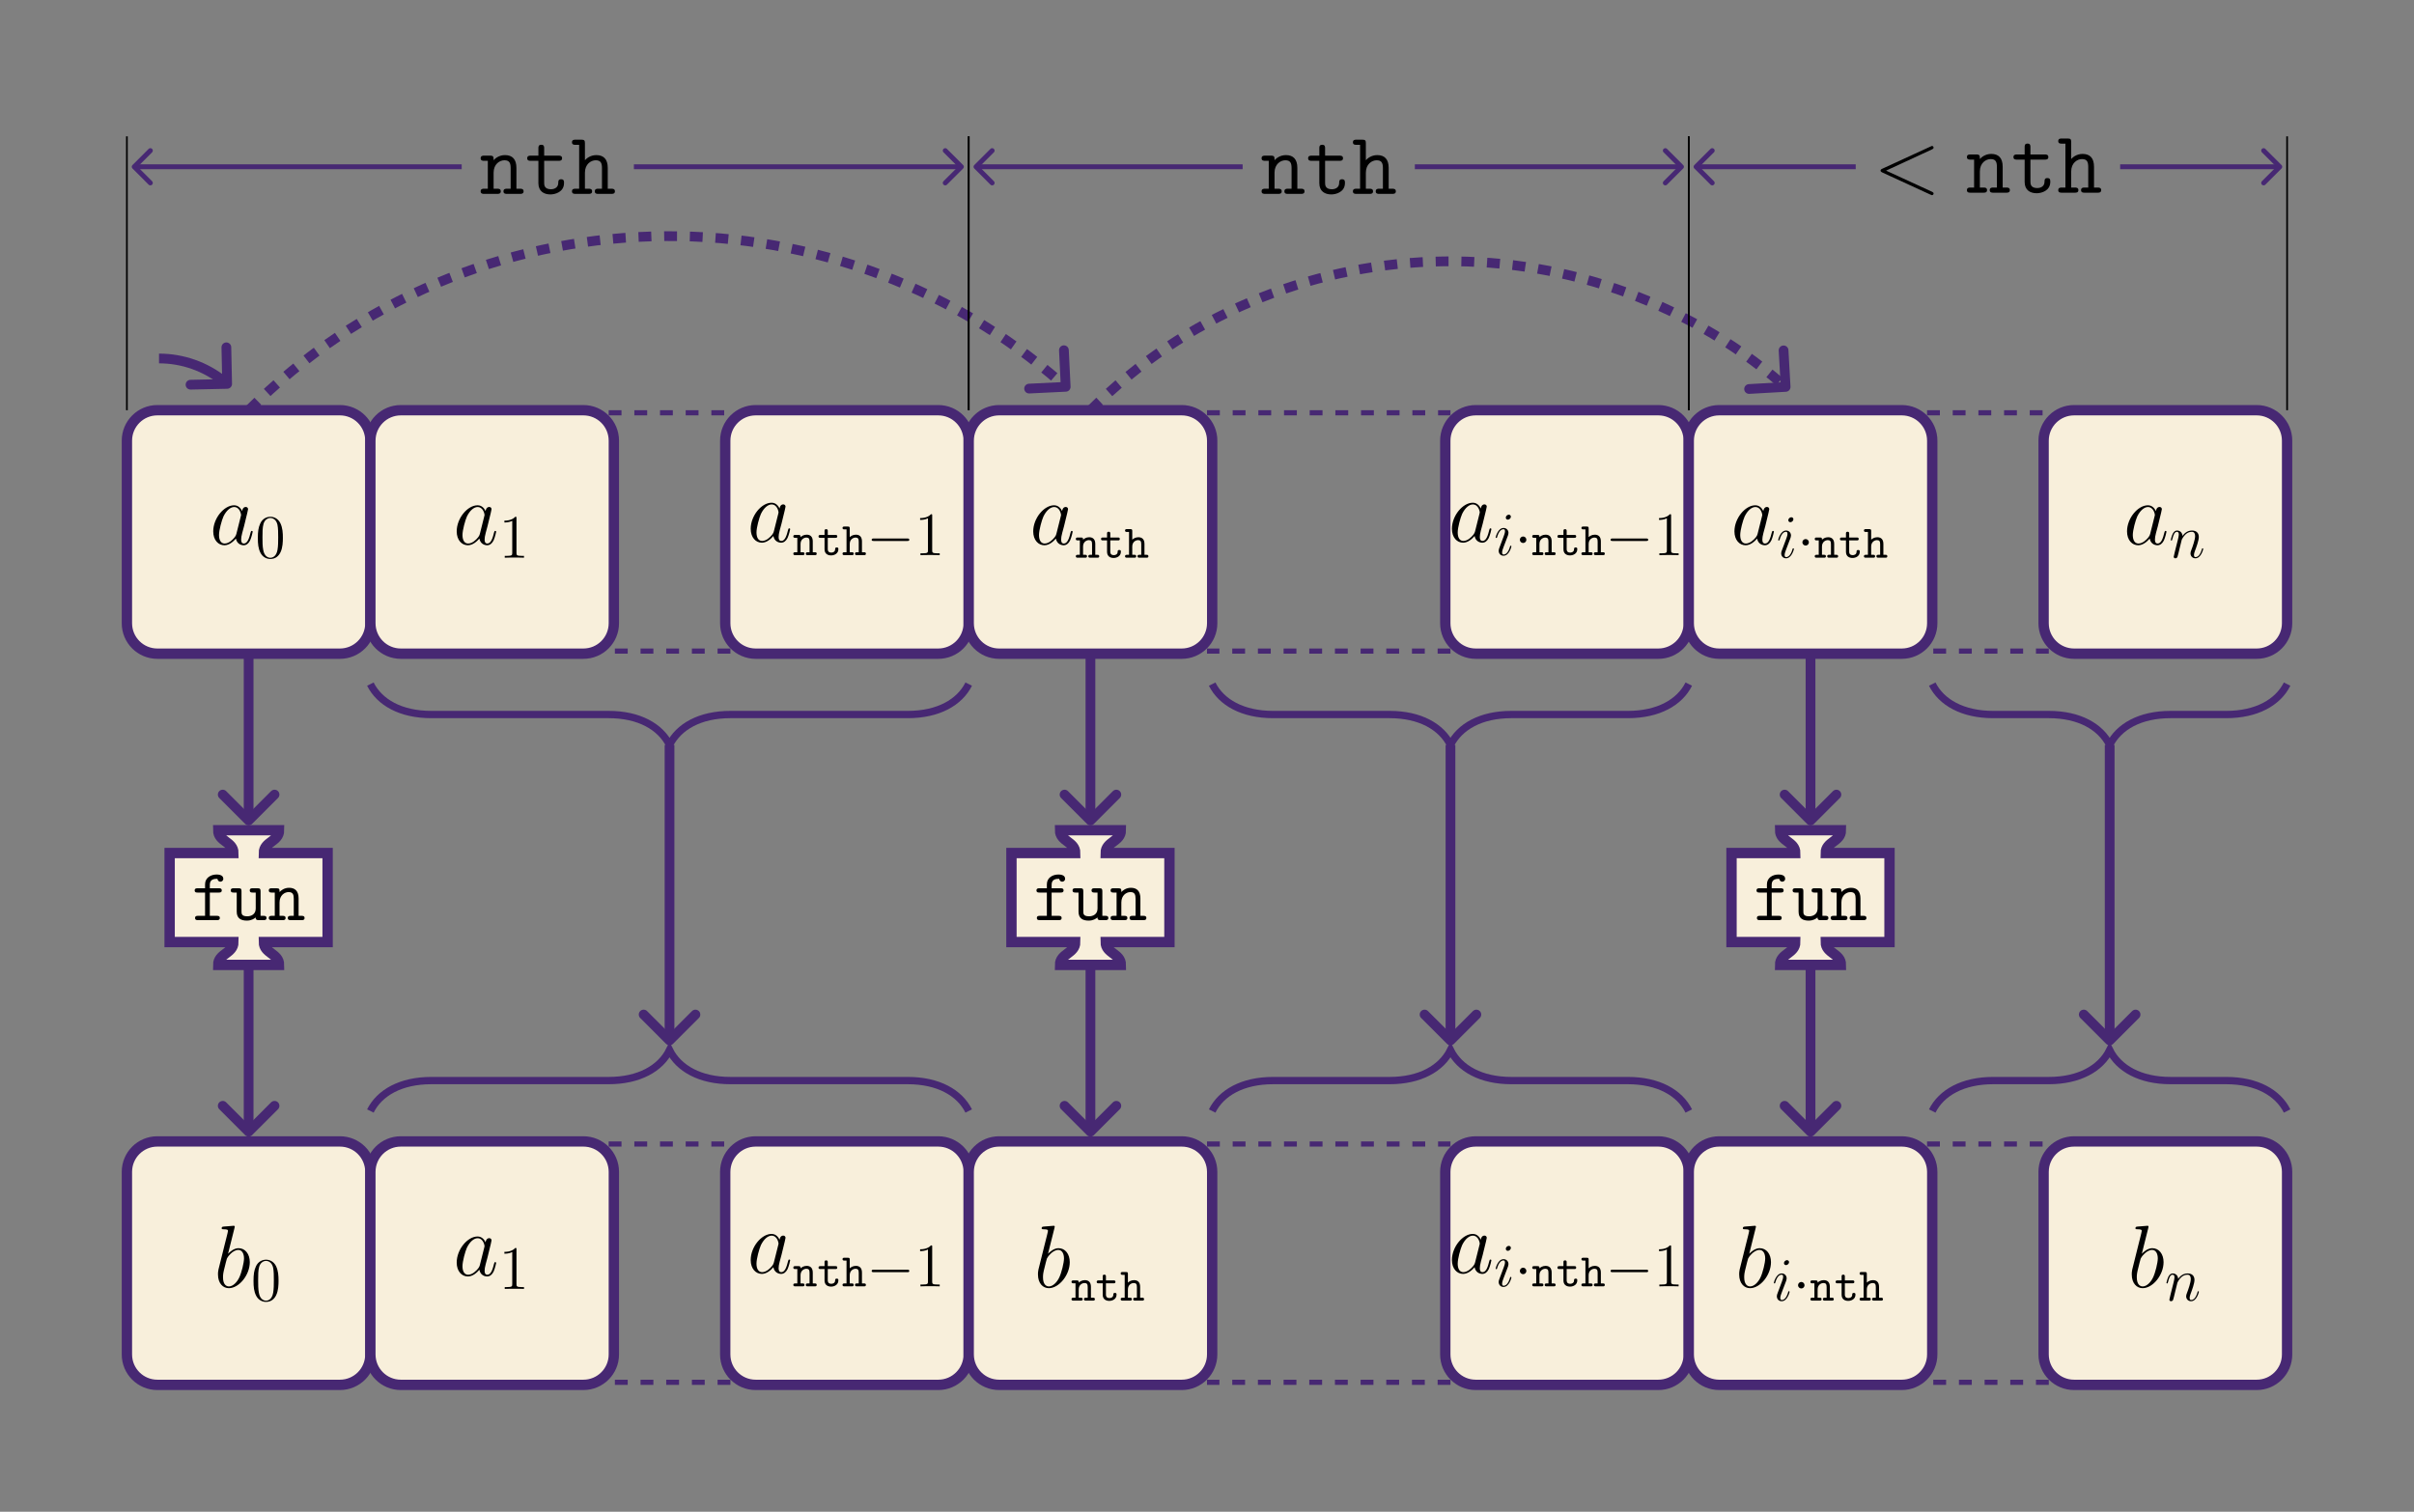 <?xml version="1.0" encoding="UTF-8"?>
<svg xmlns="http://www.w3.org/2000/svg" xmlns:xlink="http://www.w3.org/1999/xlink" width="562.11" height="352.052" viewBox="0 0 562.11 352.052">
<rect x="0" y="0" width="562.11" height="352.052" fill="#808080" stroke="none"/>
<defs>
<g>
<g id="glyph-0-0">
<path d="M 6.219 -2.453 C 6.109 -2.109 6.109 -2.062 5.828 -1.672 C 5.375 -1.094 4.469 -0.203 3.484 -0.203 C 2.641 -0.203 2.172 -0.969 2.172 -2.188 C 2.172 -3.328 2.812 -5.641 3.203 -6.5 C 3.906 -7.953 4.875 -8.703 5.688 -8.703 C 7.047 -8.703 7.312 -7 7.312 -6.844 C 7.312 -6.812 7.25 -6.547 7.234 -6.5 Z M 7.547 -7.75 C 7.312 -8.281 6.75 -9.109 5.688 -9.109 C 3.344 -9.109 0.828 -6.094 0.828 -3.031 C 0.828 -0.984 2.031 0.203 3.422 0.203 C 4.562 0.203 5.531 -0.688 6.109 -1.359 C 6.328 -0.141 7.297 0.203 7.906 0.203 C 8.531 0.203 9.031 -0.172 9.406 -0.906 C 9.734 -1.609 10.016 -2.875 10.016 -2.953 C 10.016 -3.062 9.938 -3.141 9.812 -3.141 C 9.625 -3.141 9.609 -3.031 9.516 -2.734 C 9.219 -1.516 8.812 -0.203 7.969 -0.203 C 7.375 -0.203 7.328 -0.75 7.328 -1.156 C 7.328 -1.625 7.391 -1.859 7.578 -2.672 C 7.719 -3.188 7.828 -3.641 8 -4.234 C 8.766 -7.328 8.938 -8.078 8.938 -8.203 C 8.938 -8.484 8.719 -8.719 8.406 -8.719 C 7.75 -8.719 7.578 -8 7.547 -7.75 Z M 7.547 -7.75 "/>
</g>
<g id="glyph-0-1">
<path d="M 4.766 -13.812 C 4.797 -13.906 4.828 -14.031 4.828 -14.125 C 4.828 -14.328 4.625 -14.328 4.578 -14.328 C 4.562 -14.328 3.828 -14.281 3.453 -14.234 C 3.094 -14.219 2.781 -14.172 2.422 -14.156 C 1.922 -14.109 1.781 -14.094 1.781 -13.719 C 1.781 -13.516 1.984 -13.516 2.188 -13.516 C 3.25 -13.516 3.25 -13.328 3.25 -13.109 C 3.25 -12.969 3.078 -12.375 3 -12 L 2.5 -10.016 C 2.297 -9.188 1.109 -4.5 1.031 -4.125 C 0.922 -3.609 0.922 -3.266 0.922 -3 C 0.922 -0.891 2.109 0.203 3.453 0.203 C 5.844 0.203 8.328 -2.875 8.328 -5.859 C 8.328 -7.766 7.25 -9.109 5.703 -9.109 C 4.625 -9.109 3.656 -8.219 3.266 -7.812 Z M 3.469 -0.203 C 2.812 -0.203 2.094 -0.703 2.094 -2.312 C 2.094 -3 2.141 -3.391 2.516 -4.828 C 2.578 -5.109 2.906 -6.422 3 -6.688 C 3.031 -6.859 4.25 -8.703 5.656 -8.703 C 6.562 -8.703 6.984 -7.781 6.984 -6.719 C 6.984 -5.719 6.406 -3.391 5.891 -2.312 C 5.375 -1.203 4.422 -0.203 3.469 -0.203 Z M 3.469 -0.203 "/>
</g>
<g id="glyph-0-2">
<path d="M 13.609 -10.062 C 13.984 -10.219 14.031 -10.375 14.031 -10.5 C 14.031 -10.719 13.859 -10.891 13.641 -10.891 C 13.594 -10.891 13.578 -10.859 13.281 -10.734 L 2.109 -5.594 C 1.734 -5.438 1.688 -5.281 1.688 -5.172 C 1.688 -5.016 1.719 -4.891 2.109 -4.703 L 13.281 0.438 C 13.547 0.562 13.594 0.578 13.641 0.578 C 13.859 0.578 14.031 0.406 14.031 0.188 C 14.031 0.062 13.984 -0.078 13.609 -0.25 L 2.969 -5.141 Z M 13.609 -10.062 "/>
</g>
<g id="glyph-1-0">
<path d="M 6.422 -4.594 C 6.422 -5.781 6.359 -6.938 5.844 -8.031 C 5.25 -9.219 4.219 -9.531 3.516 -9.531 C 2.688 -9.531 1.656 -9.125 1.141 -7.938 C 0.734 -7.031 0.594 -6.141 0.594 -4.594 C 0.594 -3.203 0.688 -2.156 1.203 -1.141 C 1.766 -0.047 2.75 0.297 3.5 0.297 C 4.75 0.297 5.469 -0.438 5.875 -1.281 C 6.391 -2.359 6.422 -3.766 6.422 -4.594 Z M 3.5 0.016 C 3.047 0.016 2.109 -0.25 1.844 -1.812 C 1.672 -2.672 1.672 -3.766 1.672 -4.766 C 1.672 -5.938 1.672 -7 1.906 -7.844 C 2.156 -8.812 2.891 -9.25 3.5 -9.25 C 4.047 -9.25 4.875 -8.922 5.156 -7.688 C 5.328 -6.875 5.328 -5.734 5.328 -4.766 C 5.328 -3.797 5.328 -2.719 5.172 -1.844 C 4.906 -0.266 4 0.016 3.5 0.016 Z M 3.5 0.016 "/>
</g>
<g id="glyph-1-1">
<path d="M 4.125 -9.188 C 4.125 -9.531 4.125 -9.531 3.844 -9.531 C 3.5 -9.156 2.781 -8.625 1.312 -8.625 L 1.312 -8.203 C 1.641 -8.203 2.359 -8.203 3.141 -8.578 L 3.141 -1.109 C 3.141 -0.594 3.094 -0.422 1.844 -0.422 L 1.391 -0.422 L 1.391 0 C 1.781 -0.031 3.172 -0.031 3.641 -0.031 C 4.109 -0.031 5.5 -0.031 5.875 0 L 5.875 -0.422 L 5.438 -0.422 C 4.172 -0.422 4.125 -0.594 4.125 -1.109 Z M 4.125 -9.188 "/>
</g>
<g id="glyph-2-0">
<path d="M 1.812 -4.188 C 1.812 -4.531 1.812 -4.703 1.375 -4.703 L 0.578 -4.703 C 0.406 -4.703 0.125 -4.703 0.125 -4.359 C 0.125 -4.031 0.422 -4.031 0.562 -4.031 L 1.062 -4.031 L 1.062 -0.672 L 0.578 -0.672 C 0.406 -0.672 0.125 -0.672 0.125 -0.328 C 0.125 0 0.422 0 0.562 0 L 2.297 0 C 2.453 0 2.734 0 2.734 -0.328 C 2.734 -0.672 2.469 -0.672 2.297 -0.672 L 1.812 -0.672 L 1.812 -2.594 C 1.812 -3.688 2.625 -4.094 3.172 -4.094 C 3.75 -4.094 3.906 -3.797 3.906 -3.141 L 3.906 -0.672 L 3.484 -0.672 C 3.297 -0.672 3.031 -0.672 3.031 -0.328 C 3.031 0 3.328 0 3.484 0 L 5.141 0 C 5.297 0 5.578 0 5.578 -0.328 C 5.578 -0.672 5.312 -0.672 5.141 -0.672 L 4.656 -0.672 L 4.656 -3.203 C 4.656 -4.297 4.094 -4.766 3.234 -4.766 C 2.516 -4.766 2.016 -4.391 1.812 -4.188 Z M 1.812 -4.188 "/>
</g>
<g id="glyph-2-1">
<path d="M 2.422 -4.031 L 4.203 -4.031 C 4.375 -4.031 4.641 -4.031 4.641 -4.359 C 4.641 -4.703 4.391 -4.703 4.203 -4.703 L 2.422 -4.703 L 2.422 -5.594 C 2.422 -5.797 2.422 -6.047 2.047 -6.047 C 1.672 -6.047 1.672 -5.812 1.672 -5.594 L 1.672 -4.703 L 0.719 -4.703 C 0.547 -4.703 0.266 -4.703 0.266 -4.359 C 0.266 -4.031 0.547 -4.031 0.703 -4.031 L 1.672 -4.031 L 1.672 -1.375 C 1.672 -0.328 2.406 0.062 3.203 0.062 C 4.016 0.062 4.891 -0.406 4.891 -1.375 C 4.891 -1.578 4.891 -1.797 4.516 -1.797 C 4.156 -1.797 4.141 -1.578 4.141 -1.391 C 4.141 -0.703 3.516 -0.594 3.266 -0.594 C 2.422 -0.594 2.422 -1.172 2.422 -1.438 Z M 2.422 -4.031 "/>
</g>
<g id="glyph-2-2">
<path d="M 4.656 -3.203 C 4.656 -4.297 4.094 -4.766 3.234 -4.766 C 2.516 -4.766 2.016 -4.391 1.812 -4.188 L 1.812 -6.219 C 1.812 -6.547 1.75 -6.656 1.375 -6.656 L 0.578 -6.656 C 0.406 -6.656 0.125 -6.656 0.125 -6.328 C 0.125 -6 0.422 -6 0.562 -6 L 1.062 -6 L 1.062 -0.672 L 0.578 -0.672 C 0.406 -0.672 0.125 -0.672 0.125 -0.328 C 0.125 0 0.422 0 0.562 0 L 2.297 0 C 2.453 0 2.734 0 2.734 -0.328 C 2.734 -0.672 2.469 -0.672 2.297 -0.672 L 1.812 -0.672 L 1.812 -2.594 C 1.812 -3.688 2.625 -4.094 3.172 -4.094 C 3.75 -4.094 3.906 -3.797 3.906 -3.141 L 3.906 -0.672 L 3.484 -0.672 C 3.297 -0.672 3.031 -0.672 3.031 -0.328 C 3.031 0 3.328 0 3.484 0 L 5.141 0 C 5.297 0 5.578 0 5.578 -0.328 C 5.578 -0.672 5.312 -0.672 5.141 -0.672 L 4.656 -0.672 Z M 4.656 -3.203 "/>
</g>
<g id="glyph-3-0">
<path d="M 9.453 -3.297 C 9.703 -3.297 9.953 -3.297 9.953 -3.578 C 9.953 -3.875 9.703 -3.875 9.453 -3.875 L 1.688 -3.875 C 1.453 -3.875 1.188 -3.875 1.188 -3.578 C 1.188 -3.297 1.453 -3.297 1.688 -3.297 Z M 9.453 -3.297 "/>
</g>
<g id="glyph-3-1">
<path d="M 2.75 -3.578 C 2.75 -4 2.406 -4.344 2 -4.344 C 1.578 -4.344 1.234 -4 1.234 -3.578 C 1.234 -3.172 1.578 -2.828 2 -2.828 C 2.406 -2.828 2.75 -3.172 2.75 -3.578 Z M 2.75 -3.578 "/>
</g>
<g id="glyph-4-0">
<path d="M 4.062 -2.047 C 4.062 -2.125 4 -2.188 3.922 -2.188 C 3.781 -2.188 3.766 -2.141 3.703 -1.891 C 3.328 -0.594 2.734 -0.141 2.266 -0.141 C 2.094 -0.141 1.891 -0.188 1.891 -0.609 C 1.891 -1 2.062 -1.438 2.219 -1.859 L 3.234 -4.531 C 3.266 -4.641 3.375 -4.906 3.375 -5.172 C 3.375 -5.781 2.938 -6.328 2.234 -6.328 C 0.922 -6.328 0.391 -4.25 0.391 -4.125 C 0.391 -4.078 0.438 -4 0.547 -4 C 0.672 -4 0.688 -4.062 0.75 -4.266 C 1.094 -5.469 1.641 -6.031 2.188 -6.031 C 2.328 -6.031 2.562 -6.031 2.562 -5.562 C 2.562 -5.188 2.375 -4.719 2.266 -4.406 L 1.266 -1.734 C 1.172 -1.5 1.094 -1.281 1.094 -1.016 C 1.094 -0.375 1.531 0.141 2.219 0.141 C 3.547 0.141 4.062 -1.953 4.062 -2.047 Z M 3.938 -8.953 C 3.938 -9.172 3.766 -9.422 3.453 -9.422 C 3.125 -9.422 2.75 -9.109 2.75 -8.734 C 2.75 -8.375 3.062 -8.266 3.234 -8.266 C 3.609 -8.266 3.938 -8.641 3.938 -8.953 Z M 3.938 -8.953 "/>
</g>
<g id="glyph-4-1">
<path d="M 2.953 -4.203 C 2.984 -4.281 3.344 -5 3.875 -5.469 C 4.25 -5.812 4.734 -6.031 5.297 -6.031 C 5.859 -6.031 6.062 -5.609 6.062 -5.031 C 6.062 -4.219 5.484 -2.578 5.188 -1.812 C 5.062 -1.469 4.984 -1.281 4.984 -1.016 C 4.984 -0.375 5.438 0.141 6.125 0.141 C 7.453 0.141 7.953 -1.969 7.953 -2.047 C 7.953 -2.125 7.906 -2.188 7.812 -2.188 C 7.688 -2.188 7.672 -2.141 7.609 -1.891 C 7.266 -0.719 6.734 -0.141 6.172 -0.141 C 6.031 -0.141 5.797 -0.156 5.797 -0.609 C 5.797 -0.969 5.953 -1.406 6.031 -1.609 C 6.328 -2.391 6.922 -4 6.922 -4.812 C 6.922 -5.688 6.422 -6.328 5.328 -6.328 C 4.062 -6.328 3.391 -5.422 3.125 -5.062 C 3.078 -5.875 2.5 -6.328 1.859 -6.328 C 1.406 -6.328 1.094 -6.047 0.844 -5.562 C 0.594 -5.047 0.391 -4.188 0.391 -4.125 C 0.391 -4.078 0.438 -4 0.547 -4 C 0.656 -4 0.672 -4.016 0.766 -4.344 C 0.984 -5.219 1.25 -6.031 1.828 -6.031 C 2.156 -6.031 2.266 -5.812 2.266 -5.375 C 2.266 -5.062 2.125 -4.5 2.016 -4.062 L 1.625 -2.516 C 1.562 -2.234 1.406 -1.594 1.328 -1.328 C 1.234 -0.969 1.078 -0.281 1.078 -0.219 C 1.078 -0.016 1.234 0.141 1.453 0.141 C 1.625 0.141 1.828 0.062 1.938 -0.156 C 1.969 -0.234 2.094 -0.734 2.172 -1.016 L 2.484 -2.312 Z M 2.953 -4.203 "/>
</g>
<g id="glyph-5-0">
<path d="M 8.641 -6.047 C 8.641 -8.078 7.688 -9.031 5.984 -9.031 C 4.578 -9.031 3.672 -8.234 3.328 -7.844 C 3.328 -8.609 3.328 -8.906 2.5 -8.906 L 1.141 -8.906 C 0.844 -8.906 0.312 -8.906 0.312 -8.297 C 0.312 -7.703 0.844 -7.703 1.141 -7.703 L 1.984 -7.703 L 1.984 -1.203 L 1.141 -1.203 C 0.844 -1.203 0.312 -1.203 0.312 -0.594 C 0.312 0 0.844 0 1.141 0 L 4.172 0 C 4.469 0 5 0 5 -0.594 C 5 -1.203 4.469 -1.203 4.172 -1.203 L 3.328 -1.203 L 3.328 -4.938 C 3.328 -6.938 4.734 -7.828 5.844 -7.828 C 7.047 -7.828 7.297 -7.141 7.297 -5.969 L 7.297 -1.203 L 6.438 -1.203 C 6.156 -1.203 5.625 -1.203 5.625 -0.594 C 5.625 0 6.156 0 6.438 0 L 9.484 0 C 9.766 0 10.312 0 10.312 -0.594 C 10.312 -1.203 9.766 -1.203 9.484 -1.203 L 8.641 -1.203 Z M 8.641 -6.047 "/>
</g>
<g id="glyph-5-1">
<path d="M 4.469 -7.703 L 7.812 -7.703 C 8.094 -7.703 8.641 -7.703 8.641 -8.297 C 8.641 -8.906 8.094 -8.906 7.812 -8.906 L 4.469 -8.906 L 4.469 -10.594 C 4.469 -10.969 4.469 -11.438 3.797 -11.438 C 3.125 -11.438 3.125 -10.969 3.125 -10.594 L 3.125 -8.906 L 1.359 -8.906 C 1.078 -8.906 0.516 -8.906 0.516 -8.297 C 0.516 -7.703 1.047 -7.703 1.344 -7.703 L 3.125 -7.703 L 3.125 -2.5 C 3.125 -0.578 4.438 0.125 5.922 0.125 C 7.047 0.125 9.094 -0.438 9.094 -2.547 C 9.094 -2.953 9.094 -3.406 8.406 -3.406 C 7.75 -3.406 7.75 -2.953 7.75 -2.516 C 7.719 -1.281 6.547 -1.078 6.078 -1.078 C 4.469 -1.078 4.469 -2.109 4.469 -2.609 Z M 4.469 -7.703 "/>
</g>
<g id="glyph-5-2">
<path d="M 8.641 -6.047 C 8.641 -8.078 7.688 -9.031 5.984 -9.031 C 4.578 -9.031 3.672 -8.234 3.328 -7.844 L 3.328 -11.781 C 3.328 -12.422 3.203 -12.625 2.5 -12.625 L 1.141 -12.625 C 0.844 -12.625 0.312 -12.625 0.312 -12.016 C 0.312 -11.422 0.844 -11.422 1.141 -11.422 L 1.984 -11.422 L 1.984 -1.203 L 1.141 -1.203 C 0.844 -1.203 0.312 -1.203 0.312 -0.594 C 0.312 0 0.844 0 1.141 0 L 4.172 0 C 4.469 0 5 0 5 -0.594 C 5 -1.203 4.469 -1.203 4.172 -1.203 L 3.328 -1.203 L 3.328 -4.938 C 3.328 -6.938 4.734 -7.828 5.844 -7.828 C 7.047 -7.828 7.297 -7.141 7.297 -5.969 L 7.297 -1.203 L 6.438 -1.203 C 6.156 -1.203 5.625 -1.203 5.625 -0.594 C 5.625 0 6.156 0 6.438 0 L 9.484 0 C 9.766 0 10.312 0 10.312 -0.594 C 10.312 -1.203 9.766 -1.203 9.484 -1.203 L 8.641 -1.203 Z M 8.641 -6.047 "/>
</g>
<g id="glyph-6-0">
<path d="M 4.25 -6.422 L 6.344 -6.422 C 6.578 -6.422 7.031 -6.422 7.031 -6.922 C 7.031 -7.422 6.578 -7.422 6.344 -7.422 L 4.25 -7.422 L 4.25 -8.281 C 4.25 -9.625 5.453 -9.625 6.016 -9.625 C 6.016 -9.594 6.141 -8.953 6.719 -8.953 C 6.984 -8.953 7.391 -9.156 7.391 -9.641 C 7.391 -10.625 6.078 -10.625 5.812 -10.625 C 4.516 -10.625 3.141 -9.891 3.141 -8.344 L 3.141 -7.422 L 1.422 -7.422 C 1.188 -7.422 0.719 -7.422 0.719 -6.922 C 0.719 -6.422 1.172 -6.422 1.406 -6.422 L 3.141 -6.422 L 3.141 -1 L 1.5 -1 C 1.25 -1 0.812 -1 0.812 -0.5 C 0.812 0 1.25 0 1.5 0 L 5.891 0 C 6.125 0 6.578 0 6.578 -0.5 C 6.578 -1 6.125 -1 5.891 -1 L 4.25 -1 Z M 4.25 -6.422 "/>
</g>
<g id="glyph-6-1">
<path d="M 7.203 -6.719 C 7.203 -7.25 7.094 -7.422 6.516 -7.422 L 5.375 -7.422 C 5.125 -7.422 4.688 -7.422 4.688 -6.922 C 4.688 -6.422 5.125 -6.422 5.375 -6.422 L 6.078 -6.422 L 6.078 -2.688 C 6.078 -1.281 4.906 -0.891 4.125 -0.891 C 2.766 -0.891 2.766 -1.516 2.766 -2.047 L 2.766 -6.719 C 2.766 -7.25 2.672 -7.422 2.078 -7.422 L 0.953 -7.422 C 0.703 -7.422 0.266 -7.422 0.266 -6.922 C 0.266 -6.422 0.703 -6.422 0.953 -6.422 L 1.656 -6.422 L 1.656 -1.969 C 1.656 -0.375 2.688 0.109 4.016 0.109 C 5.062 0.109 5.719 -0.328 6.062 -0.625 C 6.062 0 6.469 0 6.766 0 L 7.906 0 C 8.141 0 8.594 0 8.594 -0.5 C 8.594 -1 8.141 -1 7.906 -1 L 7.203 -1 Z M 7.203 -6.719 "/>
</g>
<g id="glyph-6-2">
<path d="M 7.203 -5.047 C 7.203 -6.734 6.406 -7.531 5 -7.531 C 3.828 -7.531 3.062 -6.875 2.766 -6.547 C 2.766 -7.188 2.766 -7.422 2.078 -7.422 L 0.953 -7.422 C 0.703 -7.422 0.266 -7.422 0.266 -6.922 C 0.266 -6.422 0.703 -6.422 0.953 -6.422 L 1.656 -6.422 L 1.656 -1 L 0.953 -1 C 0.703 -1 0.266 -1 0.266 -0.5 C 0.266 0 0.703 0 0.953 0 L 3.484 0 C 3.719 0 4.172 0 4.172 -0.5 C 4.172 -1 3.719 -1 3.484 -1 L 2.766 -1 L 2.766 -4.109 C 2.766 -5.781 3.938 -6.531 4.875 -6.531 C 5.875 -6.531 6.078 -5.953 6.078 -4.969 L 6.078 -1 L 5.375 -1 C 5.125 -1 4.688 -1 4.688 -0.5 C 4.688 0 5.125 0 5.375 0 L 7.906 0 C 8.141 0 8.594 0 8.594 -0.5 C 8.594 -1 8.141 -1 7.906 -1 L 7.203 -1 Z M 7.203 -5.047 "/>
</g>
</g>
<clipPath id="clip-0">
<path clip-rule="nonzero" d="M 0 0 L 562.109 0 L 562.109 352.051 L 0 352.051 Z M 0 0 "/>
</clipPath>
<clipPath id="clip-1">
<path clip-rule="nonzero" d="M 141.73 95.527 L 170.078 95.527 L 170.078 152.223 L 141.73 152.223 Z M 141.73 95.527 "/>
</clipPath>
<clipPath id="clip-2">
<path clip-rule="nonzero" d="M 281.055 95.527 L 337.746 95.527 L 337.746 152.223 L 281.055 152.223 Z M 281.055 95.527 "/>
</clipPath>
<clipPath id="clip-3">
<path clip-rule="nonzero" d="M 448.723 95.527 L 477.07 95.527 L 477.07 152.223 L 448.723 152.223 Z M 448.723 95.527 "/>
</clipPath>
<clipPath id="clip-4">
<path clip-rule="nonzero" d="M 441 61 L 562.109 61 L 562.109 187 L 441 187 Z M 441 61 "/>
</clipPath>
<clipPath id="clip-5">
<path clip-rule="nonzero" d="M 0 231 L 121 231 L 121 352.051 L 0 352.051 Z M 0 231 "/>
</clipPath>
<clipPath id="clip-6">
<path clip-rule="nonzero" d="M 52 231 L 178 231 L 178 352.051 L 52 352.051 Z M 52 231 "/>
</clipPath>
<clipPath id="clip-7">
<path clip-rule="nonzero" d="M 141.73 265.809 L 170.078 265.809 L 170.078 322.5 L 141.73 322.5 Z M 141.73 265.809 "/>
</clipPath>
<clipPath id="clip-8">
<path clip-rule="nonzero" d="M 134 231 L 260 231 L 260 352.051 L 134 352.051 Z M 134 231 "/>
</clipPath>
<clipPath id="clip-9">
<path clip-rule="nonzero" d="M 191 231 L 317 231 L 317 352.051 L 191 352.051 Z M 191 231 "/>
</clipPath>
<clipPath id="clip-10">
<path clip-rule="nonzero" d="M 281.055 265.809 L 337.746 265.809 L 337.746 322.5 L 281.055 322.5 Z M 281.055 265.809 "/>
</clipPath>
<clipPath id="clip-11">
<path clip-rule="nonzero" d="M 302 231 L 428 231 L 428 352.051 L 302 352.051 Z M 302 231 "/>
</clipPath>
<clipPath id="clip-12">
<path clip-rule="nonzero" d="M 359 231 L 485 231 L 485 352.051 L 359 352.051 Z M 359 231 "/>
</clipPath>
<clipPath id="clip-13">
<path clip-rule="nonzero" d="M 448.723 265.809 L 477.07 265.809 L 477.07 322.5 L 448.723 322.5 Z M 448.723 265.809 "/>
</clipPath>
<clipPath id="clip-14">
<path clip-rule="nonzero" d="M 441 231 L 562.109 231 L 562.109 352.051 L 441 352.051 Z M 441 231 "/>
</clipPath>
</defs>
<g clip-path="url(#clip-0)">
<path fill-rule="nonzero" fill="rgb(100%, 100%, 100%)" fill-opacity="1" d="M -0.004 352.055 L 562.113 -0.004 "/>
</g>
<path fill-rule="nonzero" fill="rgb(97.255%, 93.726%, 85.883%)" fill-opacity="1" stroke-width="2.409" stroke-linecap="butt" stroke-linejoin="miter" stroke="rgb(27.843%, 15.685%, 45.096%)" stroke-opacity="1" stroke-miterlimit="10" d="M 21.258 28.349 L -21.261 28.349 C -25.175 28.349 -28.347 25.173 -28.347 21.259 L -28.347 -21.261 C -28.347 -25.175 -25.175 -28.347 -21.261 -28.347 L 21.258 -28.347 C 25.172 -28.347 28.348 -25.175 28.348 -21.261 L 28.348 21.259 C 28.348 25.173 25.172 28.349 21.258 28.349 Z M 21.258 28.349 " transform="matrix(1, 0, 0, -1, 57.898, 123.876)"/>
<g fill="rgb(0%, 0%, 0%)" fill-opacity="1">
<use xlink:href="#glyph-0-0" x="48.826" y="126.775"/>
</g>
<g fill="rgb(0%, 0%, 0%)" fill-opacity="1">
<use xlink:href="#glyph-1-0" x="59.447" y="129.874"/>
</g>
<path fill-rule="nonzero" fill="rgb(97.255%, 93.726%, 85.883%)" fill-opacity="1" stroke-width="2.409" stroke-linecap="butt" stroke-linejoin="miter" stroke="rgb(27.843%, 15.685%, 45.096%)" stroke-opacity="1" stroke-miterlimit="10" d="M 21.262 28.349 L -21.262 28.349 C -25.176 28.349 -28.348 25.173 -28.348 21.259 L -28.348 -21.261 C -28.348 -25.175 -25.176 -28.347 -21.262 -28.347 L 21.262 -28.347 C 25.176 -28.347 28.348 -25.175 28.348 -21.261 L 28.348 21.259 C 28.348 25.173 25.176 28.349 21.262 28.349 Z M 21.262 28.349 " transform="matrix(1, 0, 0, -1, 114.59, 123.876)"/>
<g fill="rgb(0%, 0%, 0%)" fill-opacity="1">
<use xlink:href="#glyph-0-0" x="105.519" y="126.775"/>
</g>
<g fill="rgb(0%, 0%, 0%)" fill-opacity="1">
<use xlink:href="#glyph-1-1" x="116.14" y="129.874"/>
</g>
<g clip-path="url(#clip-1)">
<path fill="none" stroke-width="2.409" stroke-linecap="butt" stroke-linejoin="miter" stroke="rgb(27.843%, 15.685%, 45.096%)" stroke-opacity="1" stroke-dasharray="2.989 2.989" stroke-miterlimit="10" d="M -14.175 28.349 L 14.173 28.349 M 14.173 -28.347 L -14.175 -28.347 " transform="matrix(1, 0, 0, -1, 155.905, 123.876)"/>
</g>
<path fill-rule="nonzero" fill="rgb(97.255%, 93.726%, 85.883%)" fill-opacity="1" stroke-width="2.409" stroke-linecap="butt" stroke-linejoin="miter" stroke="rgb(27.843%, 15.685%, 45.096%)" stroke-opacity="1" stroke-miterlimit="10" d="M 21.26 28.349 L -21.259 28.349 C -25.173 28.349 -28.345 25.173 -28.345 21.259 L -28.345 -21.261 C -28.345 -25.175 -25.173 -28.347 -21.259 -28.347 L 21.26 -28.347 C 25.175 -28.347 28.346 -25.175 28.346 -21.261 L 28.346 21.259 C 28.346 25.173 25.175 28.349 21.26 28.349 Z M 21.26 28.349 " transform="matrix(1, 0, 0, -1, 197.22, 123.876)"/>
<g fill="rgb(0%, 0%, 0%)" fill-opacity="1">
<use xlink:href="#glyph-0-0" x="173.979" y="126.177"/>
</g>
<g fill="rgb(0%, 0%, 0%)" fill-opacity="1">
<use xlink:href="#glyph-2-0" x="184.6" y="129.277"/>
<use xlink:href="#glyph-2-1" x="190.327" y="129.277"/>
<use xlink:href="#glyph-2-2" x="196.055" y="129.277"/>
</g>
<g fill="rgb(0%, 0%, 0%)" fill-opacity="1">
<use xlink:href="#glyph-3-0" x="201.782" y="129.277"/>
</g>
<g fill="rgb(0%, 0%, 0%)" fill-opacity="1">
<use xlink:href="#glyph-1-1" x="212.94" y="129.277"/>
</g>
<path fill-rule="nonzero" fill="rgb(97.255%, 93.726%, 85.883%)" fill-opacity="1" stroke-width="2.409" stroke-linecap="butt" stroke-linejoin="miter" stroke="rgb(27.843%, 15.685%, 45.096%)" stroke-opacity="1" stroke-miterlimit="10" d="M 21.259 28.349 L -21.261 28.349 C -25.175 28.349 -28.347 25.173 -28.347 21.259 L -28.347 -21.261 C -28.347 -25.175 -25.175 -28.347 -21.261 -28.347 L 21.259 -28.347 C 25.173 -28.347 28.349 -25.175 28.349 -21.261 L 28.349 21.259 C 28.349 25.173 25.173 28.349 21.259 28.349 Z M 21.259 28.349 " transform="matrix(1, 0, 0, -1, 253.913, 123.876)"/>
<g fill="rgb(0%, 0%, 0%)" fill-opacity="1">
<use xlink:href="#glyph-0-0" x="239.763" y="126.775"/>
</g>
<g fill="rgb(0%, 0%, 0%)" fill-opacity="1">
<use xlink:href="#glyph-2-0" x="250.384" y="129.874"/>
<use xlink:href="#glyph-2-1" x="256.111" y="129.874"/>
<use xlink:href="#glyph-2-2" x="261.839" y="129.874"/>
</g>
<g clip-path="url(#clip-2)">
<path fill="none" stroke-width="2.409" stroke-linecap="butt" stroke-linejoin="miter" stroke="rgb(27.843%, 15.685%, 45.096%)" stroke-opacity="1" stroke-dasharray="2.989 2.989" stroke-miterlimit="10" d="M -28.346 28.349 L 28.345 28.349 M 28.345 -28.347 L -28.346 -28.347 " transform="matrix(1, 0, 0, -1, 309.401, 123.876)"/>
</g>
<path fill-rule="nonzero" fill="rgb(97.255%, 93.726%, 85.883%)" fill-opacity="1" stroke-width="2.409" stroke-linecap="butt" stroke-linejoin="miter" stroke="rgb(27.843%, 15.685%, 45.096%)" stroke-opacity="1" stroke-miterlimit="10" d="M 21.259 28.349 L -21.26 28.349 C -25.174 28.349 -28.346 25.173 -28.346 21.259 L -28.346 -21.261 C -28.346 -25.175 -25.174 -28.347 -21.26 -28.347 L 21.259 -28.347 C 25.174 -28.347 28.345 -25.175 28.345 -21.261 L 28.345 21.259 C 28.345 25.173 25.174 28.349 21.259 28.349 Z M 21.259 28.349 " transform="matrix(1, 0, 0, -1, 364.889, 123.876)"/>
<g fill="rgb(0%, 0%, 0%)" fill-opacity="1">
<use xlink:href="#glyph-0-0" x="337.26" y="126.177"/>
</g>
<g fill="rgb(0%, 0%, 0%)" fill-opacity="1">
<use xlink:href="#glyph-4-0" x="347.88" y="129.277"/>
</g>
<g fill="rgb(0%, 0%, 0%)" fill-opacity="1">
<use xlink:href="#glyph-3-1" x="352.672" y="129.277"/>
</g>
<g fill="rgb(0%, 0%, 0%)" fill-opacity="1">
<use xlink:href="#glyph-2-0" x="356.657" y="129.277"/>
<use xlink:href="#glyph-2-1" x="362.384" y="129.277"/>
<use xlink:href="#glyph-2-2" x="368.112" y="129.277"/>
</g>
<g fill="rgb(0%, 0%, 0%)" fill-opacity="1">
<use xlink:href="#glyph-3-0" x="373.839" y="129.277"/>
</g>
<g fill="rgb(0%, 0%, 0%)" fill-opacity="1">
<use xlink:href="#glyph-1-1" x="384.997" y="129.277"/>
</g>
<path fill-rule="nonzero" fill="rgb(97.255%, 93.726%, 85.883%)" fill-opacity="1" stroke-width="2.409" stroke-linecap="butt" stroke-linejoin="miter" stroke="rgb(27.843%, 15.685%, 45.096%)" stroke-opacity="1" stroke-miterlimit="10" d="M 21.262 28.349 L -21.262 28.349 C -25.176 28.349 -28.348 25.173 -28.348 21.259 L -28.348 -21.261 C -28.348 -25.175 -25.176 -28.347 -21.262 -28.347 L 21.262 -28.347 C 25.176 -28.347 28.348 -25.175 28.348 -21.261 L 28.348 21.259 C 28.348 25.173 25.176 28.349 21.262 28.349 Z M 21.262 28.349 " transform="matrix(1, 0, 0, -1, 421.582, 123.876)"/>
<g fill="rgb(0%, 0%, 0%)" fill-opacity="1">
<use xlink:href="#glyph-0-0" x="403.044" y="126.775"/>
</g>
<g fill="rgb(0%, 0%, 0%)" fill-opacity="1">
<use xlink:href="#glyph-4-0" x="413.664" y="129.874"/>
</g>
<g fill="rgb(0%, 0%, 0%)" fill-opacity="1">
<use xlink:href="#glyph-3-1" x="418.456" y="129.874"/>
</g>
<g fill="rgb(0%, 0%, 0%)" fill-opacity="1">
<use xlink:href="#glyph-2-0" x="422.441" y="129.874"/>
<use xlink:href="#glyph-2-1" x="428.168" y="129.874"/>
<use xlink:href="#glyph-2-2" x="433.896" y="129.874"/>
</g>
<g clip-path="url(#clip-3)">
<path fill="none" stroke-width="2.409" stroke-linecap="butt" stroke-linejoin="miter" stroke="rgb(27.843%, 15.685%, 45.096%)" stroke-opacity="1" stroke-dasharray="2.989 2.989" stroke-miterlimit="10" d="M -14.174 28.349 L 14.173 28.349 M 14.173 -28.347 L -14.174 -28.347 " transform="matrix(1, 0, 0, -1, 462.897, 123.876)"/>
</g>
<path fill-rule="nonzero" fill="rgb(97.255%, 93.726%, 85.883%)" fill-opacity="1" d="M 525.473 95.527 L 482.953 95.527 C 479.039 95.527 475.863 98.703 475.863 102.617 L 475.863 145.137 C 475.863 149.051 479.039 152.223 482.953 152.223 L 525.473 152.223 C 529.387 152.223 532.559 149.051 532.559 145.137 L 532.559 102.617 C 532.559 98.703 529.387 95.527 525.473 95.527 Z M 525.473 95.527 "/>
<g clip-path="url(#clip-4)">
<path fill="none" stroke-width="2.409" stroke-linecap="butt" stroke-linejoin="miter" stroke="rgb(27.843%, 15.685%, 45.096%)" stroke-opacity="1" stroke-miterlimit="10" d="M 21.261 28.349 L -21.259 28.349 C -25.173 28.349 -28.349 25.173 -28.349 21.259 L -28.349 -21.261 C -28.349 -25.175 -25.173 -28.347 -21.259 -28.347 L 21.261 -28.347 C 25.175 -28.347 28.347 -25.175 28.347 -21.261 L 28.347 21.259 C 28.347 25.173 25.175 28.349 21.261 28.349 Z M 21.261 28.349 " transform="matrix(1, 0, 0, -1, 504.212, 123.876)"/>
</g>
<g fill="rgb(0%, 0%, 0%)" fill-opacity="1">
<use xlink:href="#glyph-0-0" x="494.46" y="126.775"/>
</g>
<g fill="rgb(0%, 0%, 0%)" fill-opacity="1">
<use xlink:href="#glyph-4-1" x="505.081" y="129.874"/>
</g>
<path fill-rule="nonzero" fill="rgb(97.255%, 93.726%, 85.883%)" fill-opacity="1" d="M 79.156 265.809 L 36.637 265.809 C 32.723 265.809 29.551 268.98 29.551 272.895 L 29.551 315.414 C 29.551 319.328 32.723 322.5 36.637 322.5 L 79.156 322.5 C 83.07 322.5 86.242 319.328 86.242 315.414 L 86.242 272.895 C 86.242 268.98 83.07 265.809 79.156 265.809 Z M 79.156 265.809 "/>
<g clip-path="url(#clip-5)">
<path fill="none" stroke-width="2.409" stroke-linecap="butt" stroke-linejoin="miter" stroke="rgb(27.843%, 15.685%, 45.096%)" stroke-opacity="1" stroke-miterlimit="10" d="M 21.259 28.345 L -21.26 28.345 C -25.174 28.345 -28.346 25.174 -28.346 21.259 L -28.346 -21.26 C -28.346 -25.174 -25.174 -28.346 -21.26 -28.346 L 21.259 -28.346 C 25.173 -28.346 28.345 -25.174 28.345 -21.26 L 28.345 21.259 C 28.345 25.174 25.173 28.345 21.259 28.345 Z M 21.259 28.345 " transform="matrix(1, 0, 0, -1, 57.897, 294.154)"/>
</g>
<g fill="rgb(0%, 0%, 0%)" fill-opacity="1">
<use xlink:href="#glyph-0-1" x="49.836" y="299.779"/>
</g>
<g fill="rgb(0%, 0%, 0%)" fill-opacity="1">
<use xlink:href="#glyph-1-0" x="58.438" y="302.878"/>
</g>
<path fill-rule="nonzero" fill="rgb(97.255%, 93.726%, 85.883%)" fill-opacity="1" d="M 135.848 265.809 L 93.328 265.809 C 89.414 265.809 86.242 268.98 86.242 272.895 L 86.242 315.414 C 86.242 319.328 89.414 322.5 93.328 322.5 L 135.848 322.5 C 139.762 322.5 142.938 319.328 142.938 315.414 L 142.938 272.895 C 142.938 268.98 139.762 265.809 135.848 265.809 Z M 135.848 265.809 "/>
<g clip-path="url(#clip-6)">
<path fill="none" stroke-width="2.409" stroke-linecap="butt" stroke-linejoin="miter" stroke="rgb(27.843%, 15.685%, 45.096%)" stroke-opacity="1" stroke-miterlimit="10" d="M 21.259 28.345 L -21.261 28.345 C -25.175 28.345 -28.347 25.174 -28.347 21.259 L -28.347 -21.26 C -28.347 -25.174 -25.175 -28.346 -21.261 -28.346 L 21.259 -28.346 C 25.173 -28.346 28.349 -25.174 28.349 -21.26 L 28.349 21.259 C 28.349 25.174 25.173 28.345 21.259 28.345 Z M 21.259 28.345 " transform="matrix(1, 0, 0, -1, 114.589, 294.154)"/>
</g>
<g fill="rgb(0%, 0%, 0%)" fill-opacity="1">
<use xlink:href="#glyph-0-0" x="105.518" y="297.053"/>
</g>
<g fill="rgb(0%, 0%, 0%)" fill-opacity="1">
<use xlink:href="#glyph-1-1" x="116.139" y="300.152"/>
</g>
<g clip-path="url(#clip-7)">
<path fill="none" stroke-width="2.409" stroke-linecap="butt" stroke-linejoin="miter" stroke="rgb(27.843%, 15.685%, 45.096%)" stroke-opacity="1" stroke-dasharray="2.989 2.989" stroke-miterlimit="10" d="M -14.174 28.345 L 14.174 28.345 M 14.174 -28.346 L -14.174 -28.346 " transform="matrix(1, 0, 0, -1, 155.904, 294.154)"/>
</g>
<path fill-rule="nonzero" fill="rgb(97.255%, 93.726%, 85.883%)" fill-opacity="1" d="M 218.48 265.809 L 175.957 265.809 C 172.047 265.809 168.871 268.98 168.871 272.895 L 168.871 315.414 C 168.871 319.328 172.047 322.5 175.957 322.5 L 218.48 322.5 C 222.395 322.5 225.566 319.328 225.566 315.414 L 225.566 272.895 C 225.566 268.98 222.395 265.809 218.48 265.809 Z M 218.48 265.809 "/>
<g clip-path="url(#clip-8)">
<path fill="none" stroke-width="2.409" stroke-linecap="butt" stroke-linejoin="miter" stroke="rgb(27.843%, 15.685%, 45.096%)" stroke-opacity="1" stroke-miterlimit="10" d="M 21.261 28.345 L -21.262 28.345 C -25.172 28.345 -28.348 25.174 -28.348 21.259 L -28.348 -21.26 C -28.348 -25.174 -25.172 -28.346 -21.262 -28.346 L 21.261 -28.346 C 25.176 -28.346 28.347 -25.174 28.347 -21.26 L 28.347 21.259 C 28.347 25.174 25.176 28.345 21.261 28.345 Z M 21.261 28.345 " transform="matrix(1, 0, 0, -1, 197.219, 294.154)"/>
</g>
<g fill="rgb(0%, 0%, 0%)" fill-opacity="1">
<use xlink:href="#glyph-0-0" x="173.978" y="296.455"/>
</g>
<g fill="rgb(0%, 0%, 0%)" fill-opacity="1">
<use xlink:href="#glyph-2-0" x="184.599" y="299.554"/>
<use xlink:href="#glyph-2-1" x="190.326" y="299.554"/>
<use xlink:href="#glyph-2-2" x="196.054" y="299.554"/>
</g>
<g fill="rgb(0%, 0%, 0%)" fill-opacity="1">
<use xlink:href="#glyph-3-0" x="201.781" y="299.554"/>
</g>
<g fill="rgb(0%, 0%, 0%)" fill-opacity="1">
<use xlink:href="#glyph-1-1" x="212.939" y="299.554"/>
</g>
<path fill-rule="nonzero" fill="rgb(97.255%, 93.726%, 85.883%)" fill-opacity="1" d="M 275.172 265.809 L 232.652 265.809 C 228.738 265.809 225.566 268.98 225.566 272.895 L 225.566 315.414 C 225.566 319.328 228.738 322.5 232.652 322.5 L 275.172 322.5 C 279.086 322.5 282.258 319.328 282.258 315.414 L 282.258 272.895 C 282.258 268.98 279.086 265.809 275.172 265.809 Z M 275.172 265.809 "/>
<g clip-path="url(#clip-9)">
<path fill="none" stroke-width="2.409" stroke-linecap="butt" stroke-linejoin="miter" stroke="rgb(27.843%, 15.685%, 45.096%)" stroke-opacity="1" stroke-miterlimit="10" d="M 21.26 28.345 L -21.26 28.345 C -25.174 28.345 -28.346 25.174 -28.346 21.259 L -28.346 -21.26 C -28.346 -25.174 -25.174 -28.346 -21.26 -28.346 L 21.26 -28.346 C 25.174 -28.346 28.346 -25.174 28.346 -21.26 L 28.346 21.259 C 28.346 25.174 25.174 28.345 21.26 28.345 Z M 21.26 28.345 " transform="matrix(1, 0, 0, -1, 253.912, 294.154)"/>
</g>
<g fill="rgb(0%, 0%, 0%)" fill-opacity="1">
<use xlink:href="#glyph-0-1" x="240.771" y="299.779"/>
</g>
<g fill="rgb(0%, 0%, 0%)" fill-opacity="1">
<use xlink:href="#glyph-2-0" x="249.373" y="302.878"/>
<use xlink:href="#glyph-2-1" x="255.1" y="302.878"/>
<use xlink:href="#glyph-2-2" x="260.828" y="302.878"/>
</g>
<g clip-path="url(#clip-10)">
<path fill="none" stroke-width="2.409" stroke-linecap="butt" stroke-linejoin="miter" stroke="rgb(27.843%, 15.685%, 45.096%)" stroke-opacity="1" stroke-dasharray="2.989 2.989" stroke-miterlimit="10" d="M -28.345 28.345 L 28.346 28.345 M 28.346 -28.346 L -28.345 -28.346 " transform="matrix(1, 0, 0, -1, 309.4, 294.154)"/>
</g>
<path fill-rule="nonzero" fill="rgb(97.255%, 93.726%, 85.883%)" fill-opacity="1" d="M 386.148 265.809 L 343.629 265.809 C 339.715 265.809 336.543 268.98 336.543 272.895 L 336.543 315.414 C 336.543 319.328 339.715 322.5 343.629 322.5 L 386.148 322.5 C 390.062 322.5 393.234 319.328 393.234 315.414 L 393.234 272.895 C 393.234 268.98 390.062 265.809 386.148 265.809 Z M 386.148 265.809 "/>
<g clip-path="url(#clip-11)">
<path fill="none" stroke-width="2.409" stroke-linecap="butt" stroke-linejoin="miter" stroke="rgb(27.843%, 15.685%, 45.096%)" stroke-opacity="1" stroke-miterlimit="10" d="M 21.26 28.345 L -21.259 28.345 C -25.173 28.345 -28.345 25.174 -28.345 21.259 L -28.345 -21.26 C -28.345 -25.174 -25.173 -28.346 -21.259 -28.346 L 21.26 -28.346 C 25.174 -28.346 28.346 -25.174 28.346 -21.26 L 28.346 21.259 C 28.346 25.174 25.174 28.345 21.26 28.345 Z M 21.26 28.345 " transform="matrix(1, 0, 0, -1, 364.888, 294.154)"/>
</g>
<g fill="rgb(0%, 0%, 0%)" fill-opacity="1">
<use xlink:href="#glyph-0-0" x="337.259" y="296.455"/>
</g>
<g fill="rgb(0%, 0%, 0%)" fill-opacity="1">
<use xlink:href="#glyph-4-0" x="347.879" y="299.554"/>
</g>
<g fill="rgb(0%, 0%, 0%)" fill-opacity="1">
<use xlink:href="#glyph-3-1" x="352.671" y="299.554"/>
</g>
<g fill="rgb(0%, 0%, 0%)" fill-opacity="1">
<use xlink:href="#glyph-2-0" x="356.656" y="299.554"/>
<use xlink:href="#glyph-2-1" x="362.383" y="299.554"/>
<use xlink:href="#glyph-2-2" x="368.111" y="299.554"/>
</g>
<g fill="rgb(0%, 0%, 0%)" fill-opacity="1">
<use xlink:href="#glyph-3-0" x="373.838" y="299.554"/>
</g>
<g fill="rgb(0%, 0%, 0%)" fill-opacity="1">
<use xlink:href="#glyph-1-1" x="384.996" y="299.554"/>
</g>
<path fill-rule="nonzero" fill="rgb(97.255%, 93.726%, 85.883%)" fill-opacity="1" d="M 442.84 265.809 L 400.32 265.809 C 396.406 265.809 393.234 268.98 393.234 272.895 L 393.234 315.414 C 393.234 319.328 396.406 322.5 400.32 322.5 L 442.84 322.5 C 446.754 322.5 449.93 319.328 449.93 315.414 L 449.93 272.895 C 449.93 268.98 446.754 265.809 442.84 265.809 Z M 442.84 265.809 "/>
<g clip-path="url(#clip-12)">
<path fill="none" stroke-width="2.409" stroke-linecap="butt" stroke-linejoin="miter" stroke="rgb(27.843%, 15.685%, 45.096%)" stroke-opacity="1" stroke-miterlimit="10" d="M 21.259 28.345 L -21.261 28.345 C -25.175 28.345 -28.347 25.174 -28.347 21.259 L -28.347 -21.26 C -28.347 -25.174 -25.175 -28.346 -21.261 -28.346 L 21.259 -28.346 C 25.173 -28.346 28.349 -25.174 28.349 -21.26 L 28.349 21.259 C 28.349 25.174 25.173 28.345 21.259 28.345 Z M 21.259 28.345 " transform="matrix(1, 0, 0, -1, 421.581, 294.154)"/>
</g>
<g fill="rgb(0%, 0%, 0%)" fill-opacity="1">
<use xlink:href="#glyph-0-1" x="404.052" y="299.779"/>
</g>
<g fill="rgb(0%, 0%, 0%)" fill-opacity="1">
<use xlink:href="#glyph-4-0" x="412.654" y="302.878"/>
</g>
<g fill="rgb(0%, 0%, 0%)" fill-opacity="1">
<use xlink:href="#glyph-3-1" x="417.446" y="302.878"/>
</g>
<g fill="rgb(0%, 0%, 0%)" fill-opacity="1">
<use xlink:href="#glyph-2-0" x="421.431" y="302.878"/>
<use xlink:href="#glyph-2-1" x="427.158" y="302.878"/>
<use xlink:href="#glyph-2-2" x="432.886" y="302.878"/>
</g>
<g clip-path="url(#clip-13)">
<path fill="none" stroke-width="2.409" stroke-linecap="butt" stroke-linejoin="miter" stroke="rgb(27.843%, 15.685%, 45.096%)" stroke-opacity="1" stroke-dasharray="2.989 2.989" stroke-miterlimit="10" d="M -14.173 28.345 L 14.174 28.345 M 14.174 -28.346 L -14.173 -28.346 " transform="matrix(1, 0, 0, -1, 462.896, 294.154)"/>
</g>
<path fill-rule="nonzero" fill="rgb(97.255%, 93.726%, 85.883%)" fill-opacity="1" d="M 525.473 265.809 L 482.949 265.809 C 479.035 265.809 475.863 268.98 475.863 272.895 L 475.863 315.414 C 475.863 319.328 479.035 322.5 482.949 322.5 L 525.473 322.5 C 529.387 322.5 532.559 319.328 532.559 315.414 L 532.559 272.895 C 532.559 268.98 529.387 265.809 525.473 265.809 Z M 525.473 265.809 "/>
<g clip-path="url(#clip-14)">
<path fill="none" stroke-width="2.409" stroke-linecap="butt" stroke-linejoin="miter" stroke="rgb(27.843%, 15.685%, 45.096%)" stroke-opacity="1" stroke-miterlimit="10" d="M 21.262 28.345 L -21.262 28.345 C -25.176 28.345 -28.348 25.174 -28.348 21.259 L -28.348 -21.26 C -28.348 -25.174 -25.176 -28.346 -21.262 -28.346 L 21.262 -28.346 C 25.176 -28.346 28.348 -25.174 28.348 -21.26 L 28.348 21.259 C 28.348 25.174 25.176 28.345 21.262 28.345 Z M 21.262 28.345 " transform="matrix(1, 0, 0, -1, 504.211, 294.154)"/>
</g>
<g fill="rgb(0%, 0%, 0%)" fill-opacity="1">
<use xlink:href="#glyph-0-1" x="495.468" y="299.779"/>
</g>
<g fill="rgb(0%, 0%, 0%)" fill-opacity="1">
<use xlink:href="#glyph-4-1" x="504.071" y="302.878"/>
</g>
<path fill="none" stroke-width="2.268" stroke-linecap="butt" stroke-linejoin="miter" stroke="rgb(27.843%, 15.685%, 45.096%)" stroke-opacity="1" stroke-miterlimit="10" d="M -229.039 35.165 C -233.239 38.497 -238.496 40.396 -244.028 40.396 " transform="matrix(1, 0, 0, -1, 281.055, 123.876)"/>
<path fill="none" stroke-width="2.268" stroke-linecap="round" stroke-linejoin="round" stroke="rgb(27.843%, 15.685%, 45.096%)" stroke-opacity="1" stroke-miterlimit="10" d="M 0.001 6.029 L 6.03 0.002 L -0 -6.03 " transform="matrix(0.722, 0.692, 0.692, -0.722, 48.537, 85.23)"/>
<path fill="none" stroke-width="2.268" stroke-linecap="butt" stroke-linejoin="miter" stroke="rgb(27.843%, 15.685%, 45.096%)" stroke-opacity="1" stroke-dasharray="2.989 2.989" stroke-miterlimit="10" d="M -223.16 28.349 C -171.254 80.251 -88.125 82.314 -33.739 34.532 " transform="matrix(1, 0, 0, -1, 281.055, 123.876)"/>
<path fill="none" stroke-width="2.268" stroke-linecap="round" stroke-linejoin="round" stroke="rgb(27.843%, 15.685%, 45.096%)" stroke-opacity="1" stroke-miterlimit="10" d="M 0 6.031 L 6.03 -0.002 L -0.001 -6.029 " transform="matrix(0.741, 0.672, 0.672, -0.741, 243.685, 86.025)"/>
<path fill="none" stroke-width="2.268" stroke-linecap="butt" stroke-linejoin="miter" stroke="rgb(27.843%, 15.685%, 45.096%)" stroke-opacity="1" stroke-dasharray="2.989 2.989" stroke-miterlimit="10" d="M -27.141 28.349 C 16.941 72.431 87.355 74.481 133.89 34.501 " transform="matrix(1, 0, 0, -1, 281.055, 123.876)"/>
<path fill="none" stroke-width="2.268" stroke-linecap="round" stroke-linejoin="round" stroke="rgb(27.843%, 15.685%, 45.096%)" stroke-opacity="1" stroke-miterlimit="10" d="M 0.001 6.03 L 6.028 -0 L -0 -6.03 " transform="matrix(0.746, 0.666, 0.666, -0.746, 411.296, 86.088)"/>
<path fill="none" stroke-width="0.399" stroke-linecap="butt" stroke-linejoin="miter" stroke="rgb(0%, 0%, 0%)" stroke-opacity="1" stroke-miterlimit="10" d="M -251.508 28.349 L -251.508 92.126 " transform="matrix(1, 0, 0, -1, 281.055, 123.876)"/>
<path fill="none" stroke-width="0.399" stroke-linecap="butt" stroke-linejoin="miter" stroke="rgb(0%, 0%, 0%)" stroke-opacity="1" stroke-miterlimit="10" d="M -55.489 28.349 L -55.489 92.126 " transform="matrix(1, 0, 0, -1, 281.055, 123.876)"/>
<g fill="rgb(0%, 0%, 0%)" fill-opacity="1">
<use xlink:href="#glyph-5-0" x="111.61" y="45.151"/>
<use xlink:href="#glyph-5-1" x="122.243" y="45.151"/>
<use xlink:href="#glyph-5-2" x="132.876" y="45.151"/>
</g>
<path fill="none" stroke-width="1.134" stroke-linecap="butt" stroke-linejoin="miter" stroke="rgb(27.843%, 15.685%, 45.096%)" stroke-opacity="1" stroke-miterlimit="10" d="M -173.547 85.04 L -249.239 85.04 " transform="matrix(1, 0, 0, -1, 281.055, 123.876)"/>
<path fill="none" stroke-width="1.134" stroke-linecap="round" stroke-linejoin="round" stroke="rgb(27.843%, 15.685%, 45.096%)" stroke-opacity="1" stroke-miterlimit="10" d="M -0.001 3.762 L 3.761 0 L -0.001 -3.761 " transform="matrix(-1, 0, 0, 1, 35.011, 38.836)"/>
<path fill="none" stroke-width="1.134" stroke-linecap="butt" stroke-linejoin="miter" stroke="rgb(27.843%, 15.685%, 45.096%)" stroke-opacity="1" stroke-miterlimit="10" d="M -133.45 85.04 L -57.758 85.04 " transform="matrix(1, 0, 0, -1, 281.055, 123.876)"/>
<path fill="none" stroke-width="1.134" stroke-linecap="round" stroke-linejoin="round" stroke="rgb(27.843%, 15.685%, 45.096%)" stroke-opacity="1" stroke-miterlimit="10" d="M -0.002 3.761 L 3.764 -0 L -0.002 -3.762 " transform="matrix(1, 0, 0, -1, 220.103, 38.836)"/>
<path fill="none" stroke-width="0.399" stroke-linecap="butt" stroke-linejoin="miter" stroke="rgb(0%, 0%, 0%)" stroke-opacity="1" stroke-miterlimit="10" d="M -55.489 28.349 L -55.489 92.126 " transform="matrix(1, 0, 0, -1, 281.055, 123.876)"/>
<path fill="none" stroke-width="0.399" stroke-linecap="butt" stroke-linejoin="miter" stroke="rgb(0%, 0%, 0%)" stroke-opacity="1" stroke-miterlimit="10" d="M 112.183 28.349 L 112.183 92.126 " transform="matrix(1, 0, 0, -1, 281.055, 123.876)"/>
<g fill="rgb(0%, 0%, 0%)" fill-opacity="1">
<use xlink:href="#glyph-5-0" x="293.452" y="45.151"/>
<use xlink:href="#glyph-5-1" x="304.085" y="45.151"/>
<use xlink:href="#glyph-5-2" x="314.718" y="45.151"/>
</g>
<path fill="none" stroke-width="1.134" stroke-linecap="butt" stroke-linejoin="miter" stroke="rgb(27.843%, 15.685%, 45.096%)" stroke-opacity="1" stroke-miterlimit="10" d="M 8.297 85.04 L -53.223 85.04 " transform="matrix(1, 0, 0, -1, 281.055, 123.876)"/>
<path fill="none" stroke-width="1.134" stroke-linecap="round" stroke-linejoin="round" stroke="rgb(27.843%, 15.685%, 45.096%)" stroke-opacity="1" stroke-miterlimit="10" d="M 0.002 3.762 L 3.763 0 L 0.002 -3.761 " transform="matrix(-1, 0, 0, 1, 231.029, 38.836)"/>
<path fill="none" stroke-width="1.134" stroke-linecap="butt" stroke-linejoin="miter" stroke="rgb(27.843%, 15.685%, 45.096%)" stroke-opacity="1" stroke-miterlimit="10" d="M 48.398 85.04 L 109.914 85.04 " transform="matrix(1, 0, 0, -1, 281.055, 123.876)"/>
<path fill="none" stroke-width="1.134" stroke-linecap="round" stroke-linejoin="round" stroke="rgb(27.843%, 15.685%, 45.096%)" stroke-opacity="1" stroke-miterlimit="10" d="M -0.001 3.761 L 3.761 -0 L -0.001 -3.762 " transform="matrix(1, 0, 0, -1, 387.775, 38.836)"/>
<path fill="none" stroke-width="0.399" stroke-linecap="butt" stroke-linejoin="miter" stroke="rgb(0%, 0%, 0%)" stroke-opacity="1" stroke-miterlimit="10" d="M 112.183 28.349 L 112.183 92.126 " transform="matrix(1, 0, 0, -1, 281.055, 123.876)"/>
<path fill="none" stroke-width="0.399" stroke-linecap="butt" stroke-linejoin="miter" stroke="rgb(0%, 0%, 0%)" stroke-opacity="1" stroke-miterlimit="10" d="M 251.507 28.349 L 251.507 92.126 " transform="matrix(1, 0, 0, -1, 281.055, 123.876)"/>
<g fill="rgb(0%, 0%, 0%)" fill-opacity="1">
<use xlink:href="#glyph-0-2" x="436.211" y="44.875"/>
</g>
<g fill="rgb(0%, 0%, 0%)" fill-opacity="1">
<use xlink:href="#glyph-5-0" x="457.692" y="44.875"/>
<use xlink:href="#glyph-5-1" x="468.325" y="44.875"/>
<use xlink:href="#glyph-5-2" x="478.958" y="44.875"/>
</g>
<path fill="none" stroke-width="1.134" stroke-linecap="butt" stroke-linejoin="miter" stroke="rgb(27.843%, 15.685%, 45.096%)" stroke-opacity="1" stroke-miterlimit="10" d="M 151.058 85.04 L 114.449 85.04 " transform="matrix(1, 0, 0, -1, 281.055, 123.876)"/>
<path fill="none" stroke-width="1.134" stroke-linecap="round" stroke-linejoin="round" stroke="rgb(27.843%, 15.685%, 45.096%)" stroke-opacity="1" stroke-miterlimit="10" d="M 0.001 3.762 L 3.763 0 L 0.001 -3.761 " transform="matrix(-1, 0, 0, 1, 398.7, 38.836)"/>
<path fill="none" stroke-width="1.134" stroke-linecap="butt" stroke-linejoin="miter" stroke="rgb(27.843%, 15.685%, 45.096%)" stroke-opacity="1" stroke-miterlimit="10" d="M 212.632 85.04 L 249.238 85.04 " transform="matrix(1, 0, 0, -1, 281.055, 123.876)"/>
<path fill="none" stroke-width="1.134" stroke-linecap="round" stroke-linejoin="round" stroke="rgb(27.843%, 15.685%, 45.096%)" stroke-opacity="1" stroke-miterlimit="10" d="M -0.001 3.761 L 3.76 -0 L -0.001 -3.762 " transform="matrix(1, 0, 0, -1, 527.099, 38.836)"/>
<path fill-rule="nonzero" fill="rgb(97.255%, 93.726%, 85.883%)" fill-opacity="1" stroke-width="2.409" stroke-linecap="butt" stroke-linejoin="miter" stroke="rgb(27.843%, 15.685%, 45.096%)" stroke-opacity="1" stroke-miterlimit="10" d="M -241.555 -74.772 L -226.703 -74.772 C -226.703 -72.116 -230.246 -72.116 -230.246 -69.46 L -216.075 -69.46 C -216.075 -72.116 -219.618 -72.116 -219.618 -74.772 L -204.766 -74.772 L -204.766 -95.507 L -219.618 -95.507 C -219.618 -98.163 -216.075 -98.163 -216.075 -100.823 L -230.246 -100.823 C -230.246 -98.163 -226.703 -98.163 -226.703 -95.507 L -241.555 -95.507 Z M -241.555 -74.772 " transform="matrix(1, 0, 0, -1, 281.055, 123.876)"/>
<g fill="rgb(0%, 0%, 0%)" fill-opacity="1">
<use xlink:href="#glyph-6-0" x="44.609" y="214.276"/>
<use xlink:href="#glyph-6-1" x="53.468" y="214.276"/>
<use xlink:href="#glyph-6-2" x="62.327" y="214.276"/>
</g>
<path fill="none" stroke-width="2.268" stroke-linecap="butt" stroke-linejoin="miter" stroke="rgb(27.843%, 15.685%, 45.096%)" stroke-opacity="1" stroke-miterlimit="10" d="M -223.16 -28.347 L -223.16 -66.058 " transform="matrix(1, 0, 0, -1, 281.055, 123.876)"/>
<path fill="none" stroke-width="2.268" stroke-linecap="round" stroke-linejoin="round" stroke="rgb(27.843%, 15.685%, 45.096%)" stroke-opacity="1" stroke-miterlimit="10" d="M -0.002 6.031 L 6.03 -0 L -0.002 -6.032 " transform="matrix(0, 1, 1, 0, 57.895, 185.037)"/>
<path fill="none" stroke-width="2.268" stroke-linecap="butt" stroke-linejoin="miter" stroke="rgb(27.843%, 15.685%, 45.096%)" stroke-opacity="1" stroke-miterlimit="10" d="M -223.16 -100.823 L -223.16 -138.53 " transform="matrix(1, 0, 0, -1, 281.055, 123.876)"/>
<path fill="none" stroke-width="2.268" stroke-linecap="round" stroke-linejoin="round" stroke="rgb(27.843%, 15.685%, 45.096%)" stroke-opacity="1" stroke-miterlimit="10" d="M 0 6.031 L 6.031 -0 L 0 -6.032 " transform="matrix(0, 1, 1, 0, 57.895, 257.512)"/>
<path fill-rule="nonzero" fill="rgb(97.255%, 93.726%, 85.883%)" fill-opacity="1" stroke-width="2.409" stroke-linecap="butt" stroke-linejoin="miter" stroke="rgb(27.843%, 15.685%, 45.096%)" stroke-opacity="1" stroke-miterlimit="10" d="M -45.535 -74.772 L -30.684 -74.772 C -30.684 -72.116 -34.227 -72.116 -34.227 -69.46 L -20.055 -69.46 C -20.055 -72.116 -23.598 -72.116 -23.598 -74.772 L -8.746 -74.772 L -8.746 -95.507 L -23.598 -95.507 C -23.598 -98.163 -20.055 -98.163 -20.055 -100.823 L -34.227 -100.823 C -34.227 -98.163 -30.684 -98.163 -30.684 -95.507 L -45.535 -95.507 Z M -45.535 -74.772 " transform="matrix(1, 0, 0, -1, 281.055, 123.876)"/>
<g fill="rgb(0%, 0%, 0%)" fill-opacity="1">
<use xlink:href="#glyph-6-0" x="240.625" y="214.276"/>
<use xlink:href="#glyph-6-1" x="249.484" y="214.276"/>
<use xlink:href="#glyph-6-2" x="258.343" y="214.276"/>
</g>
<path fill="none" stroke-width="2.268" stroke-linecap="butt" stroke-linejoin="miter" stroke="rgb(27.843%, 15.685%, 45.096%)" stroke-opacity="1" stroke-miterlimit="10" d="M -27.141 -28.347 L -27.141 -66.058 " transform="matrix(1, 0, 0, -1, 281.055, 123.876)"/>
<path fill="none" stroke-width="2.268" stroke-linecap="round" stroke-linejoin="round" stroke="rgb(27.843%, 15.685%, 45.096%)" stroke-opacity="1" stroke-miterlimit="10" d="M -0.002 6.028 L 6.03 0.001 L -0.002 -6.03 " transform="matrix(0, 1, 1, 0, 253.913, 185.037)"/>
<path fill="none" stroke-width="2.268" stroke-linecap="butt" stroke-linejoin="miter" stroke="rgb(27.843%, 15.685%, 45.096%)" stroke-opacity="1" stroke-miterlimit="10" d="M -27.141 -100.823 L -27.141 -138.53 " transform="matrix(1, 0, 0, -1, 281.055, 123.876)"/>
<path fill="none" stroke-width="2.268" stroke-linecap="round" stroke-linejoin="round" stroke="rgb(27.843%, 15.685%, 45.096%)" stroke-opacity="1" stroke-miterlimit="10" d="M 0 6.028 L 6.031 0.001 L 0 -6.03 " transform="matrix(0, 1, 1, 0, 253.913, 257.512)"/>
<path fill-rule="nonzero" fill="rgb(97.255%, 93.726%, 85.883%)" fill-opacity="1" stroke-width="2.409" stroke-linecap="butt" stroke-linejoin="miter" stroke="rgb(27.843%, 15.685%, 45.096%)" stroke-opacity="1" stroke-miterlimit="10" d="M 122.136 -74.772 L 136.984 -74.772 C 136.984 -72.116 133.441 -72.116 133.441 -69.46 L 147.617 -69.46 C 147.617 -72.116 144.074 -72.116 144.074 -74.772 L 158.925 -74.772 L 158.925 -95.507 L 144.074 -95.507 C 144.074 -98.163 147.617 -98.163 147.617 -100.823 L 133.441 -100.823 C 133.441 -98.163 136.984 -98.163 136.984 -95.507 L 122.136 -95.507 Z M 122.136 -74.772 " transform="matrix(1, 0, 0, -1, 281.055, 123.876)"/>
<g fill="rgb(0%, 0%, 0%)" fill-opacity="1">
<use xlink:href="#glyph-6-0" x="408.294" y="214.276"/>
<use xlink:href="#glyph-6-1" x="417.153" y="214.276"/>
<use xlink:href="#glyph-6-2" x="426.012" y="214.276"/>
</g>
<path fill="none" stroke-width="2.268" stroke-linecap="butt" stroke-linejoin="miter" stroke="rgb(27.843%, 15.685%, 45.096%)" stroke-opacity="1" stroke-miterlimit="10" d="M 140.531 -28.347 L 140.531 -66.058 " transform="matrix(1, 0, 0, -1, 281.055, 123.876)"/>
<path fill="none" stroke-width="2.268" stroke-linecap="round" stroke-linejoin="round" stroke="rgb(27.843%, 15.685%, 45.096%)" stroke-opacity="1" stroke-miterlimit="10" d="M -0.002 6.029 L 6.03 0.002 L -0.002 -6.03 " transform="matrix(0, 1, 1, 0, 421.584, 185.037)"/>
<path fill="none" stroke-width="2.268" stroke-linecap="butt" stroke-linejoin="miter" stroke="rgb(27.843%, 15.685%, 45.096%)" stroke-opacity="1" stroke-miterlimit="10" d="M 140.531 -100.823 L 140.531 -138.53 " transform="matrix(1, 0, 0, -1, 281.055, 123.876)"/>
<path fill="none" stroke-width="2.268" stroke-linecap="round" stroke-linejoin="round" stroke="rgb(27.843%, 15.685%, 45.096%)" stroke-opacity="1" stroke-miterlimit="10" d="M 0 6.029 L 6.031 0.002 L 0 -6.03 " transform="matrix(0, 1, 1, 0, 421.584, 257.512)"/>
<path fill="none" stroke-width="1.701" stroke-linecap="butt" stroke-linejoin="miter" stroke="rgb(27.843%, 15.685%, 45.096%)" stroke-opacity="1" stroke-miterlimit="10" d="M -55.489 -35.433 C -57.614 -39.687 -62.575 -42.519 -69.66 -42.519 L -110.977 -42.519 C -118.063 -42.519 -123.024 -45.354 -125.153 -49.608 C -127.278 -45.354 -132.239 -42.519 -139.325 -42.519 L -180.641 -42.519 C -187.727 -42.519 -192.688 -39.687 -194.813 -35.433 " transform="matrix(1, 0, 0, -1, 281.055, 123.876)"/>
<path fill="none" stroke-width="1.701" stroke-linecap="butt" stroke-linejoin="miter" stroke="rgb(27.843%, 15.685%, 45.096%)" stroke-opacity="1" stroke-miterlimit="10" d="M -194.813 -134.847 C -192.688 -130.593 -187.727 -127.761 -180.641 -127.761 L -139.325 -127.761 C -132.239 -127.761 -127.278 -124.925 -125.153 -120.675 C -123.024 -124.925 -118.063 -127.761 -110.977 -127.761 L -69.66 -127.761 C -62.575 -127.761 -57.614 -130.593 -55.489 -134.847 " transform="matrix(1, 0, 0, -1, 281.055, 123.876)"/>
<path fill="none" stroke-width="2.268" stroke-linecap="butt" stroke-linejoin="miter" stroke="rgb(27.843%, 15.685%, 45.096%)" stroke-opacity="1" stroke-miterlimit="10" d="M -125.153 -49.608 C -125.153 -76.163 -125.153 -91.632 -125.153 -117.265 " transform="matrix(1, 0, 0, -1, 281.055, 123.876)"/>
<path fill="none" stroke-width="2.268" stroke-linecap="round" stroke-linejoin="round" stroke="rgb(27.843%, 15.685%, 45.096%)" stroke-opacity="1" stroke-miterlimit="10" d="M -0 6.03 L 6.031 -0.002 L -0 -6.029 " transform="matrix(0, 1, 1, 0, 155.904, 236.258)"/>
<path fill="none" stroke-width="1.701" stroke-linecap="butt" stroke-linejoin="miter" stroke="rgb(27.843%, 15.685%, 45.096%)" stroke-opacity="1" stroke-miterlimit="10" d="M 112.183 -35.433 C 110.058 -39.687 105.097 -42.519 98.007 -42.519 L 70.867 -42.519 C 63.781 -42.519 58.82 -45.354 56.695 -49.608 C 54.566 -45.354 49.605 -42.519 42.519 -42.519 L 15.379 -42.519 C 8.293 -42.519 3.332 -39.687 1.203 -35.433 " transform="matrix(1, 0, 0, -1, 281.055, 123.876)"/>
<path fill="none" stroke-width="1.701" stroke-linecap="butt" stroke-linejoin="miter" stroke="rgb(27.843%, 15.685%, 45.096%)" stroke-opacity="1" stroke-miterlimit="10" d="M 1.203 -134.847 C 3.332 -130.593 8.293 -127.761 15.379 -127.761 L 42.519 -127.761 C 49.605 -127.761 54.566 -124.925 56.695 -120.675 C 58.82 -124.925 63.781 -127.761 70.867 -127.761 L 98.007 -127.761 C 105.097 -127.761 110.058 -130.593 112.183 -134.847 " transform="matrix(1, 0, 0, -1, 281.055, 123.876)"/>
<path fill="none" stroke-width="2.268" stroke-linecap="butt" stroke-linejoin="miter" stroke="rgb(27.843%, 15.685%, 45.096%)" stroke-opacity="1" stroke-miterlimit="10" d="M 56.695 -49.608 C 56.695 -76.163 56.695 -91.632 56.695 -117.265 " transform="matrix(1, 0, 0, -1, 281.055, 123.876)"/>
<path fill="none" stroke-width="2.268" stroke-linecap="round" stroke-linejoin="round" stroke="rgb(27.843%, 15.685%, 45.096%)" stroke-opacity="1" stroke-miterlimit="10" d="M -0 6.029 L 6.031 0.001 L -0 -6.03 " transform="matrix(0, 1, 1, 0, 337.749, 236.258)"/>
<path fill="none" stroke-width="1.701" stroke-linecap="butt" stroke-linejoin="miter" stroke="rgb(27.843%, 15.685%, 45.096%)" stroke-opacity="1" stroke-miterlimit="10" d="M 251.507 -35.433 C 249.382 -39.687 244.422 -42.519 237.332 -42.519 L 224.367 -42.519 C 217.277 -42.519 212.316 -45.354 210.191 -49.608 C 208.066 -45.354 203.105 -42.519 196.019 -42.519 L 183.05 -42.519 C 175.965 -42.519 171.004 -39.687 168.875 -35.433 " transform="matrix(1, 0, 0, -1, 281.055, 123.876)"/>
<path fill="none" stroke-width="1.701" stroke-linecap="butt" stroke-linejoin="miter" stroke="rgb(27.843%, 15.685%, 45.096%)" stroke-opacity="1" stroke-miterlimit="10" d="M 168.875 -134.847 C 171.004 -130.593 175.965 -127.761 183.05 -127.761 L 196.019 -127.761 C 203.105 -127.761 208.066 -124.925 210.191 -120.675 C 212.316 -124.925 217.277 -127.761 224.367 -127.761 L 237.336 -127.761 C 244.422 -127.761 249.382 -130.593 251.507 -134.847 " transform="matrix(1, 0, 0, -1, 281.055, 123.876)"/>
<path fill="none" stroke-width="2.268" stroke-linecap="butt" stroke-linejoin="miter" stroke="rgb(27.843%, 15.685%, 45.096%)" stroke-opacity="1" stroke-miterlimit="10" d="M 210.191 -49.608 C 210.191 -76.163 210.191 -91.632 210.191 -117.265 " transform="matrix(1, 0, 0, -1, 281.055, 123.876)"/>
<path fill="none" stroke-width="2.268" stroke-linecap="round" stroke-linejoin="round" stroke="rgb(27.843%, 15.685%, 45.096%)" stroke-opacity="1" stroke-miterlimit="10" d="M -0 6.031 L 6.031 -0 L -0 -6.032 " transform="matrix(0, 1, 1, 0, 491.247, 236.258)"/>
</svg>
